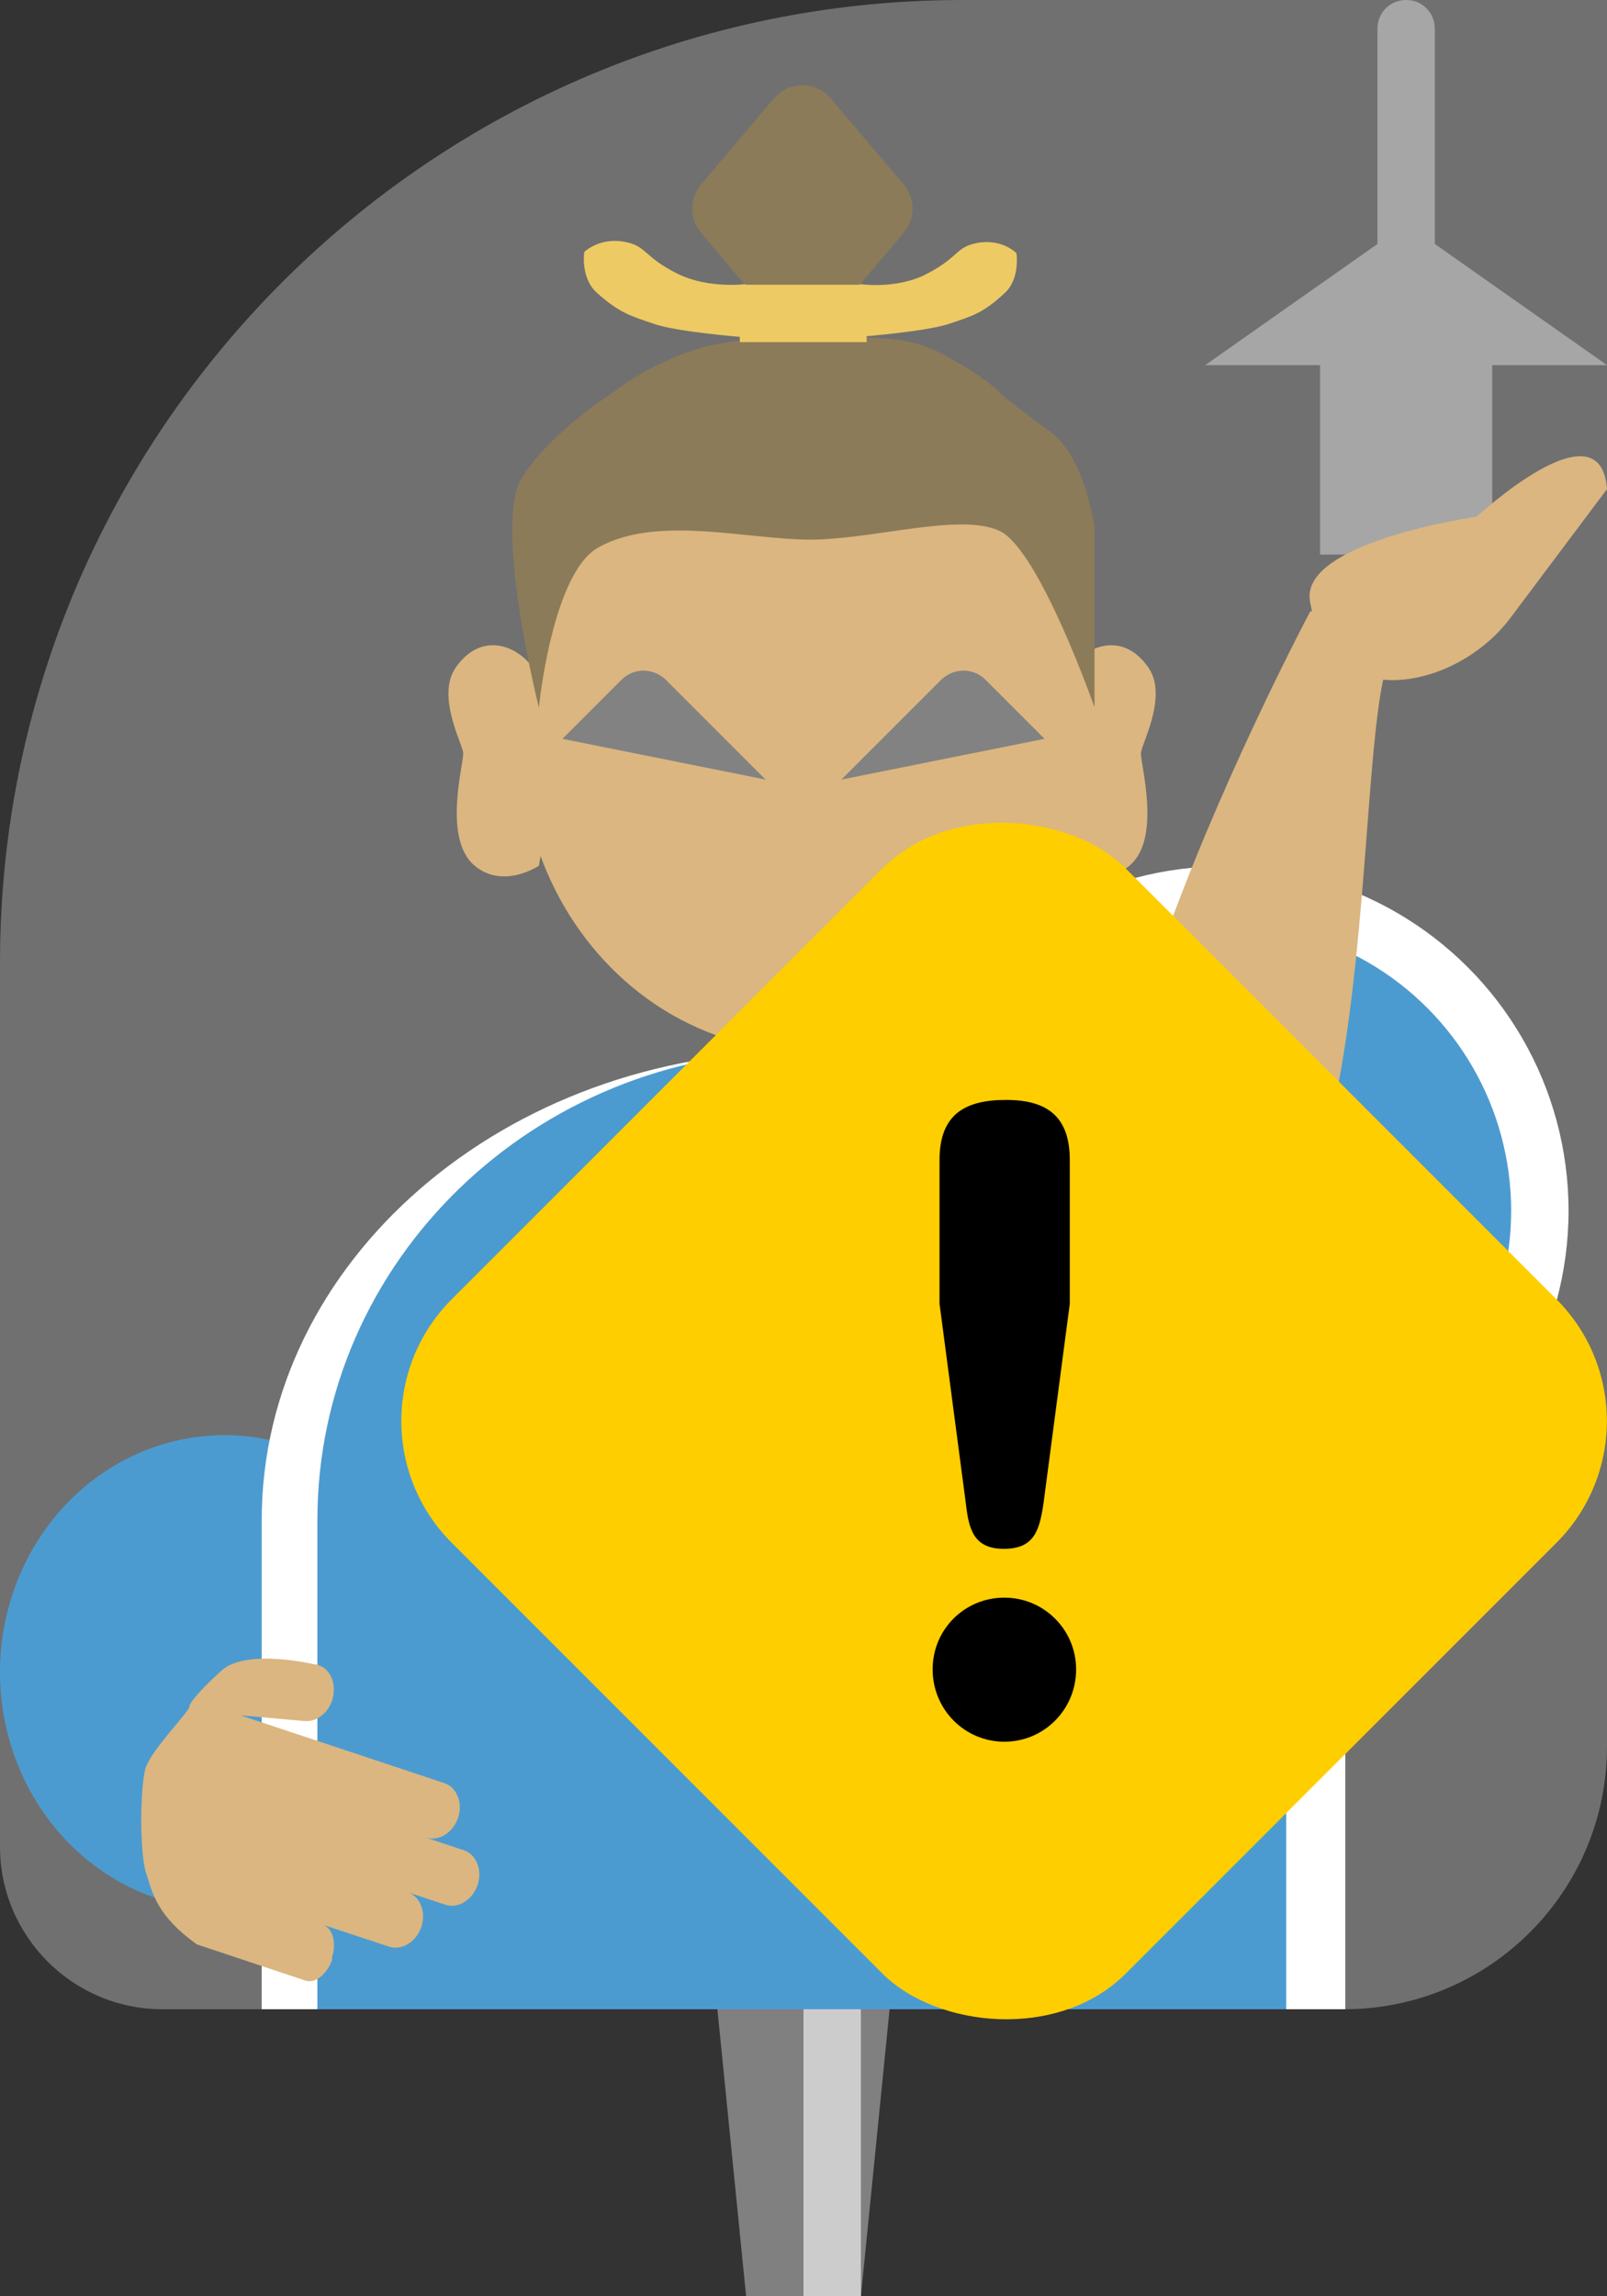 <?xml version="1.0" encoding="UTF-8"?>
<svg xmlns="http://www.w3.org/2000/svg" viewBox="0 0 28 40">
  <rect x="0" y="0" width="28" height="40" fill="#333333" stroke="none"/>
  <defs>
    <style>
      .cls-1, .cls-2 {
        fill: #fff;
      }

      .cls-2 {
        opacity: .3;
      }

      .cls-3 {
        fill: #4d4d4d;
      }

      .cls-4 {
        fill: #e6b422;
      }

      .cls-5 {
        fill: #cc974a;
      }

      .cls-6 {
        fill: gray;
      }

      .cls-7 {
        fill: #0071bc;
      }

      .cls-8 {
        fill: #ffce00;
      }

      .cls-9 {
        fill: #ccc;
      }

      .cls-10 {
        fill: #5b4313;
      }
    </style>
  </defs>
  <g id="_ピン" data-name="ピン">
    <g id="_ピン-2" data-name="ピン">
      <rect class="cls-6" x="12" y="20" width="4" height="10"/>
      <polygon class="cls-6" points="15 40 13 40 12 30 16 30 15 40"/>
      <rect class="cls-9" x="14" y="20" width="1" height="20"/>
    </g>
  </g>
  <g id="_ノーマル" data-name="ノーマル">
    <ellipse id="_袖" data-name="袖" class="cls-7" cx="3.91" cy="29.13" rx="3.91" ry="4.13"/>
    <g id="_胴" data-name="胴">
      <path id="_胴-2" data-name="胴" class="cls-1" d="M23.44,26.48c0-4.51-4.23-8.17-9.44-8.17s-9.44,3.66-9.44,8.17c0,.01,0,.03,0,.04h0v8.48H23.44v-8.48s0,0,0,0c0-.01,0-.03,0-.04Z"/>
      <path id="_胴-3" data-name="胴" class="cls-7" d="M22.41,26.48c0-4.51-3.78-8.17-8.44-8.17s-8.44,3.66-8.44,8.17c0,.01,0,.03,0,.04h0v8.48H22.41v-8.48s0,0,0,0c0-.01,0-.03,0-.04Z"/>
    </g>
    <path id="_右耳" data-name="右耳" class="cls-5" d="M9.46,11.96c-.22-.66-1.02-1.06-1.52-.33-.34,.49,.11,1.31,.13,1.48s-.37,1.49,.2,1.97c.5,.42,1.12,0,1.12,0,0,0,.26-1.45,.24-2.07s-.18-1.06-.18-1.06Z"/>
    <path id="_左耳" data-name="左耳" class="cls-5" d="M18.49,11.96c.22-.66,1.02-1.06,1.52-.33,.34,.49-.11,1.31-.13,1.48s.37,1.49-.2,1.97c-.5,.42-1.12,0-1.12,0,0,0-.26-1.45-.24-2.07s.18-1.06,.18-1.06Z"/>
    <ellipse id="_顔" data-name="顔" class="cls-5" cx="14.06" cy="12.94" rx="4.99" ry="5.37"/>
    <path id="_髪" data-name="髪" class="cls-10" d="M9.39,12.32s.23-2.33,1.03-2.78c1-.57,2.56-.15,3.66-.14s2.65-.48,3.34-.15,1.65,3.07,1.65,3.07v-3.13s-.16-1.23-.77-1.67c-.42-.29-.85-.65-.85-.65,0,0-.19-.24-.95-.66-.67-.38-1.19-.33-2.5-.33s-1.83,.16-2.33,.38c-.61,.27-.95,.55-.95,.55,0,0-1.13,.71-1.63,1.52s.3,4,.3,4Z"/>
    <path id="_髷" data-name="髷" class="cls-10" d="M15.75,4.05l-1.28,1.51c-.26,.3-.72,.3-.98,0l-1.28-1.51c-.2-.24-.2-.59,0-.83l1.28-1.51c.26-.3,.72-.3,.98,0l1.28,1.51c.2,.24,.2,.59,0,.83Z"/>
    <g id="_眉" data-name="眉">
      <path class="cls-3" d="M9.8,12.87l1.03-1.03c.21-.21,.55-.21,.77,0l1.74,1.74-3.54-.71Z"/>
      <path class="cls-3" d="M18.2,12.87l-1.03-1.03c-.21-.21-.55-.21-.77,0l-1.74,1.74,3.54-.71Z"/>
    </g>
    <g id="_髪飾り" data-name="髪飾り">
      <rect id="_髪飾り-2" data-name="髪飾り" class="cls-4" x="12.89" y="4.96" width="2.21" height="1"/>
      <path class="cls-4" d="M15.06,5.86l-.08-.91s.62,.09,1.13-.16c.56-.28,.54-.46,.84-.54,.48-.13,.76,.16,.76,.16,0,0,.07,.45-.21,.7-.38,.35-.55,.39-.96,.53-.38,.13-1.48,.22-1.48,.22Z"/>
      <path class="cls-4" d="M12.91,5.86l.08-.91s-.64,.08-1.16-.17c-.58-.28-.56-.47-.87-.55-.49-.13-.78,.16-.78,.16,0,0-.07,.45,.22,.71,.39,.35,.58,.4,.99,.54,.39,.14,1.53,.23,1.53,.23Z"/>
    </g>
    <g id="_袖-2" data-name="袖">
      <circle class="cls-1" cx="21.33" cy="21.09" r="6"/>
      <circle class="cls-7" cx="21.33" cy="21.09" r="5"/>
    </g>
    <path id="_塔" data-name="塔" class="cls-6" d="M28,6.36l-3-2.11V.5c0-.28-.22-.5-.5-.5s-.5,.22-.5,.5v3.75l-3,2.11h2v3.3h3v-3.3h2Z"/>
    <g id="_腕" data-name="腕">
      <path class="cls-5" d="M25.72,9.01s2.17-2.02,2.28-.49l-1.68,2.24c-.53,.71-1.45,1.15-2.22,1.08-.54,2.53-.11,12.06-3.91,10.47-2.92-1.22,2.64-11.66,2.64-11.66h.03c-.01-.06-.03-.13-.04-.21-.11-1.01,2.91-1.44,2.91-1.44Z"/>
    </g>
    <g id="_手" data-name="手">
      <path class="cls-5" d="M5.78,34.11c.09-.26,.02-.52-.15-.58l1.15,.38c.22,.07,.47-.08,.56-.34s-.02-.54-.24-.61l.66,.22c.22,.07,.47-.08,.56-.34s-.02-.54-.24-.61l-.66-.22c.22,.07,.47-.08,.56-.34s-.02-.54-.24-.61l-3.55-1.18,1.12,.1c.23,.02,.46-.18,.5-.46s-.11-.51-.34-.53c0,0-1.18-.28-1.61,.11s-.57,.59-.56,.63c.01,.07-.66,.75-.76,1.06s-.11,1.45,0,1.82c.12,.37,.19,.76,.89,1.26l1.89,.63c.17,.06,.38-.11,.47-.37Z"/>
    </g>
  </g>
  <g id="_要調査" data-name="要調査">
    <path class="cls-2" d="M16.77,0h11.23V30.42c0,2.53-2.05,4.58-4.58,4.58H2.83c-1.56,0-2.83-1.27-2.83-2.83v-15.4C0,7.52,7.52,0,16.77,0Z"/>
    <g>
      <rect class="cls-8" x="9.19" y="16.45" width="16.61" height="16.61" rx="3" ry="3" transform="translate(-12.38 19.62) rotate(-45)"/>
      <path d="M18.75,29.08c0,.7-.56,1.26-1.25,1.26s-1.25-.56-1.25-1.26,.56-1.25,1.25-1.25,1.25,.56,1.25,1.25Zm-.57-2.88c-.07,.46-.16,.78-.69,.78s-.61-.35-.66-.78l-.46-3.49v-2.5c0-.78,.42-1.05,1.16-1.05s1.11,.31,1.11,1.05v2.5l-.46,3.49Z"/>
    </g>
  </g>
</svg>